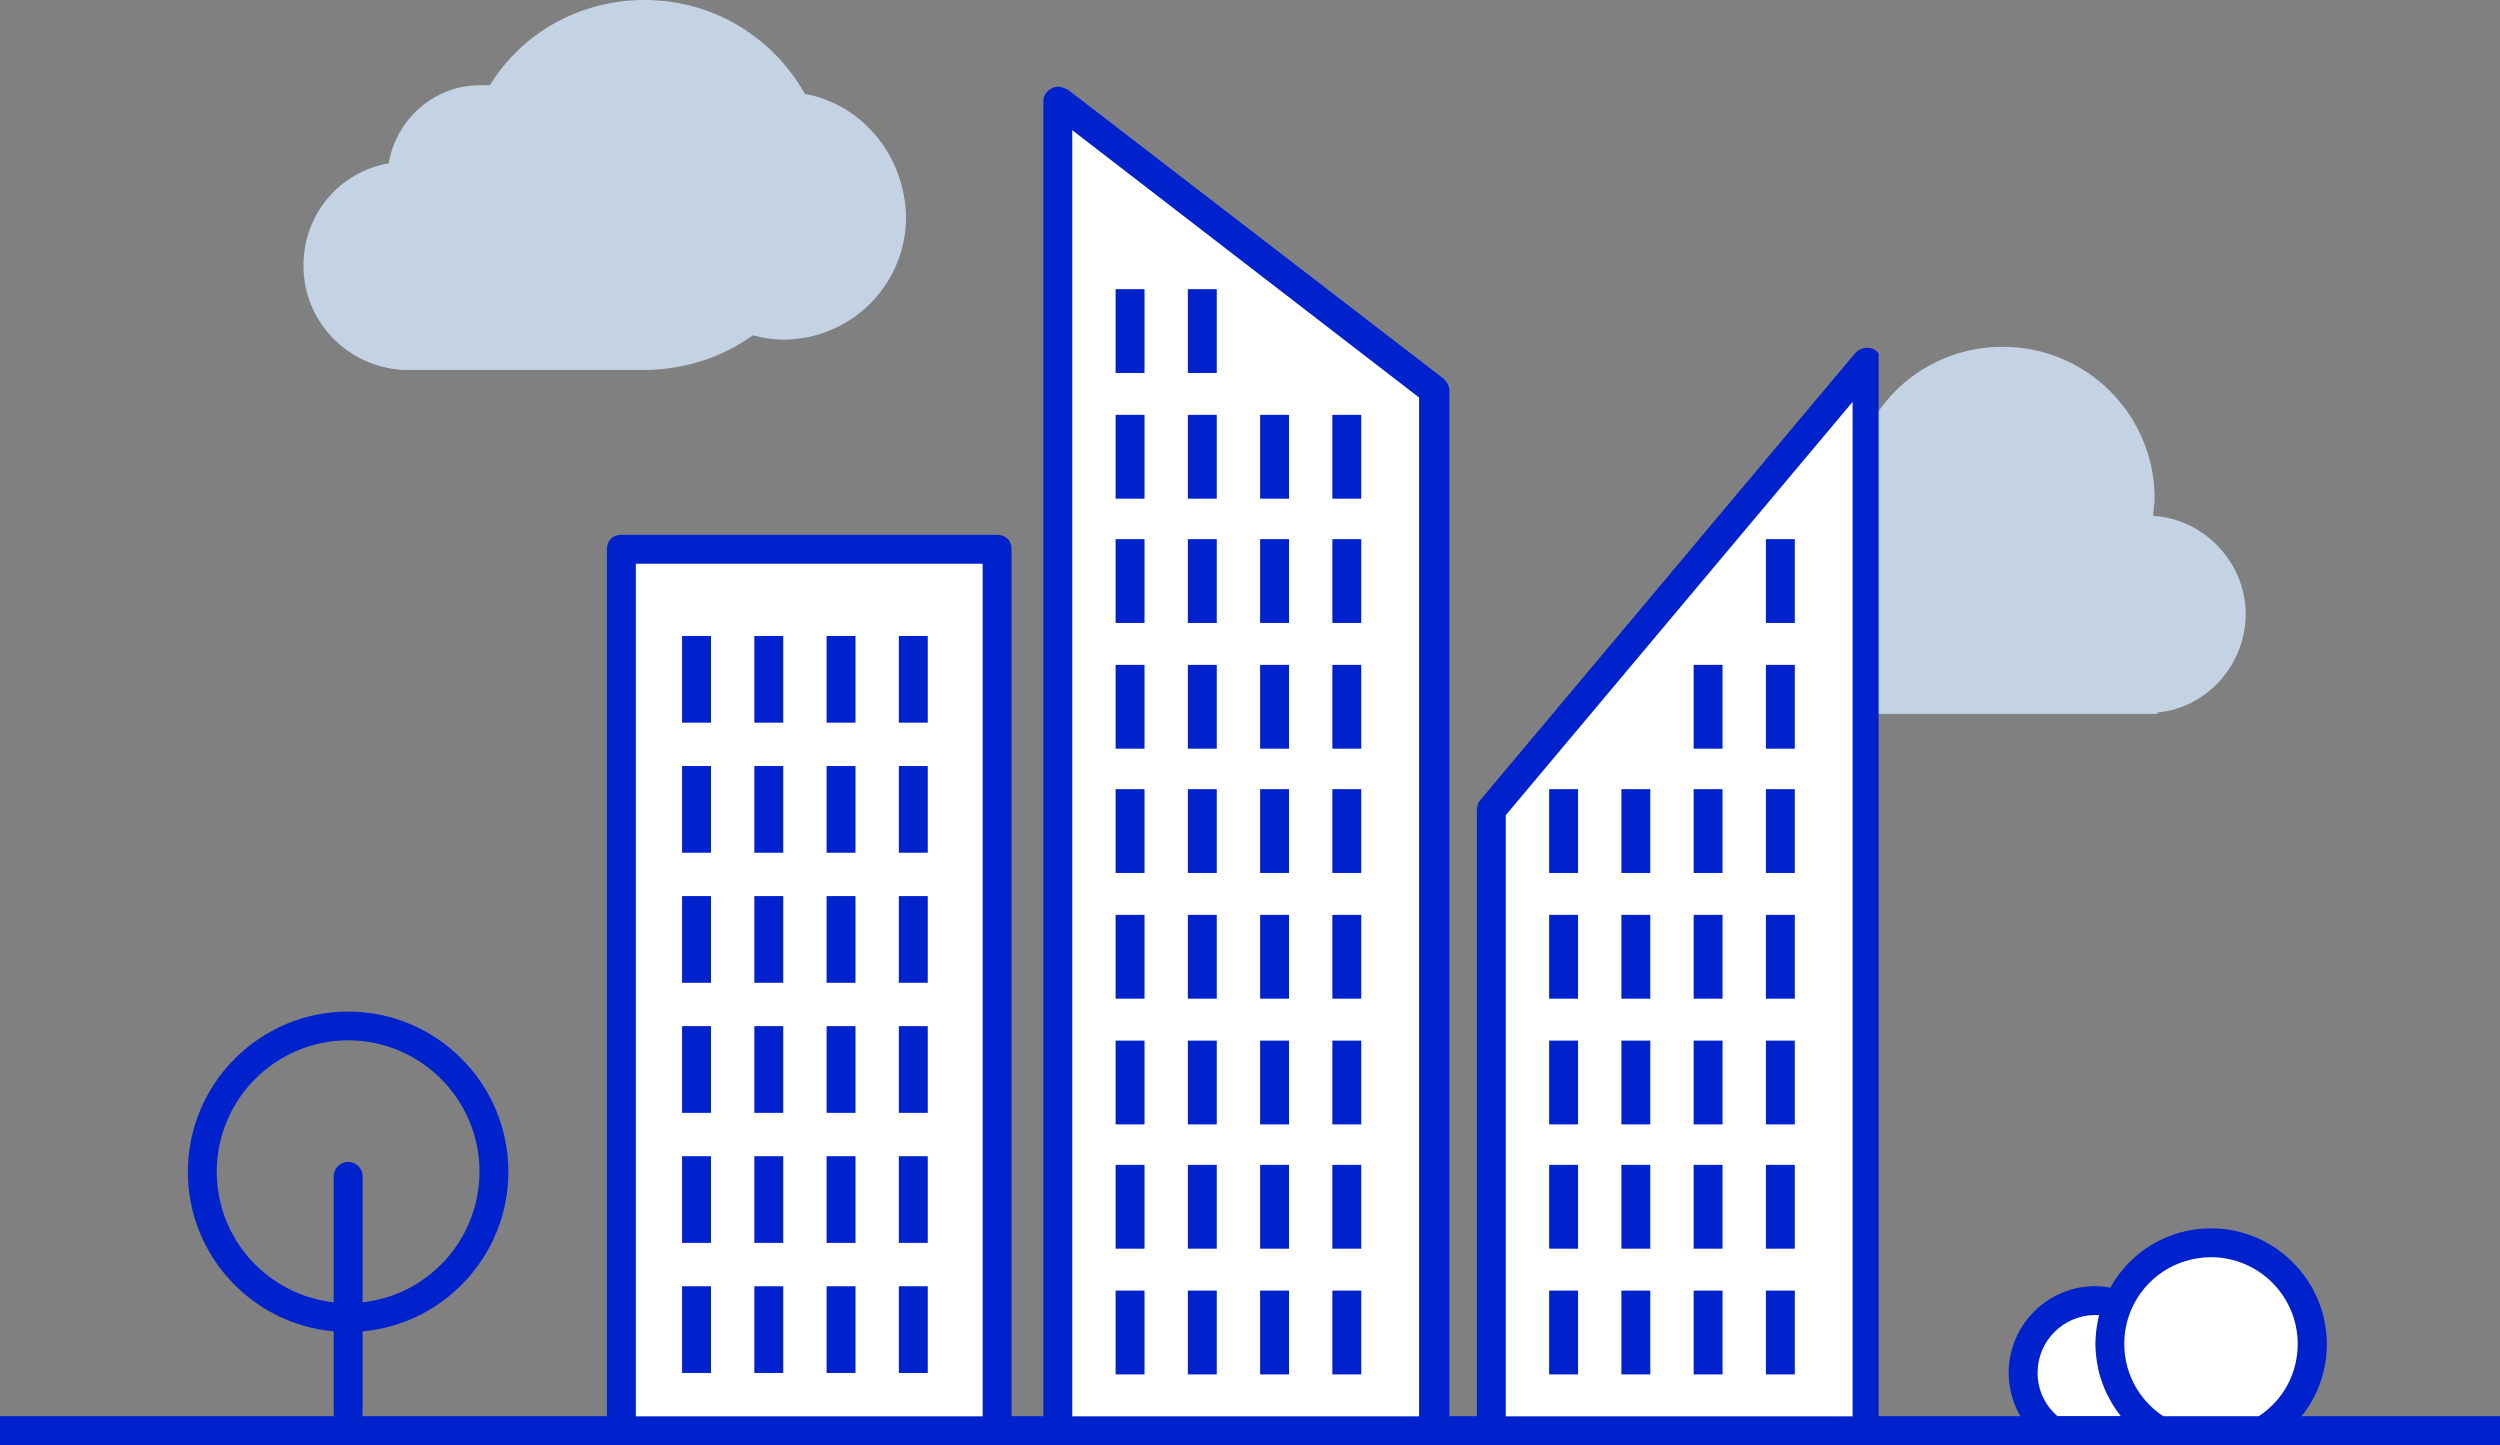<svg width="173" height="100" viewBox="0 0 173 100" xmlns="http://www.w3.org/2000/svg">
    <rect x="0" y="0" width="173" height="100" fill="#808080" stroke="none"/>
    <rect y="98" width="173" height="2" fill="#0022CD"/>
    <path d="M55.7 6.5C53.5 2.6 49.4 0 44.6 0C40.1 0 36.1 2.3 33.9 5.9C33.7 5.9 33.4 5.9 33.2 5.9C30 5.9 27.4 8.3 26.9 11.3C23.5 11.9 21 14.8 21 18.4C21 22.3 24.1 25.4 27.9 25.6H44.9C47.6 25.5 50 24.7 52.1 23.2C52.8 23.4 53.5 23.5 54.2 23.5C58.9 23.5 62.7 19.7 62.7 15C62.6 10.7 59.6 7.2 55.7 6.5Z" fill="#C4D3E4"/>
    <path d="M149.3 49.3C152.7 49 155.4 46 155.4 42.5C155.4 38.9 152.5 35.9 149 35.7C149 35.3 149.1 34.9 149.1 34.5C149.1 28.7 144.4 24 138.6 24C134.4 24 130.8 26.4 129.1 30C128.6 30 128.1 30 127.7 30C124.2 30 121.3 32.7 121 36.1C118.2 36.9 116.2 39.5 116.2 42.6C116.2 46.3 119.2 49.3 122.8 49.4H149.3V49.3Z" fill="#C4D3E4"/>
    <g clip-path="url(#clip0_1_6226)">
        <path d="M69 38.009H43V99.009H69V38.009Z" fill="white"/>
        <path d="M69 100.009H43C42.4 100.009 42 99.609 42 99.009V38.009C42 37.409 42.4 37.009 43 37.009H69C69.6 37.009 70 37.409 70 38.009V99.009C70 99.609 69.6 100.009 69 100.009ZM44 98.009H68V39.009H44V98.009Z" fill="#0022CD"/>
        <path d="M99.2 99.009H73.2V7.009L99.2 27.009V99.009Z" fill="white"/>
        <path d="M99.2 100.009H73.2C72.6 100.009 72.2 99.609 72.2 99.009V7.009C72.2 6.609 72.4 6.309 72.8 6.109C73.1 5.909 73.5 6.009 73.9 6.209L99.9 26.209C100.1 26.409 100.3 26.709 100.3 27.009V99.009C100.2 99.609 99.8 100.009 99.2 100.009ZM74.2 98.009H98.2V27.509L74.2 9.009V98.009Z" fill="#0022CD"/>
        <path d="M129.2 99.009H103.2V56.009L129.2 25.009V99.009Z" fill="white"/>
        <path d="M129.2 100.009H103.2C102.6 100.009 102.2 99.609 102.2 99.009V56.009C102.2 55.809 102.3 55.509 102.4 55.409L128.4 24.409C128.7 24.109 129.1 24.009 129.5 24.109C129.9 24.209 130.2 24.609 130.2 25.009V99.009C130.2 99.609 129.8 100.009 129.2 100.009ZM104.2 98.009H128.2V27.809L104.2 56.409V98.009Z" fill="#0022CD"/>
        <path d="M49.2 44.009H47.2V50.009H49.2V44.009Z" fill="#0022CD"/>
        <path d="M54.2 44.009H52.2V50.009H54.2V44.009Z" fill="#0022CD"/>
        <path d="M59.2 44.009H57.2V50.009H59.2V44.009Z" fill="#0022CD"/>
        <path d="M64.2 44.009H62.2V50.009H64.2V44.009Z" fill="#0022CD"/>
        <path d="M49.2 53.009H47.2V59.009H49.2V53.009Z" fill="#0022CD"/>
        <path d="M54.2 53.009H52.2V59.009H54.2V53.009Z" fill="#0022CD"/>
        <path d="M59.2 53.009H57.2V59.009H59.2V53.009Z" fill="#0022CD"/>
        <path d="M64.2 53.009H62.2V59.009H64.2V53.009Z" fill="#0022CD"/>
        <path d="M49.2 62.009H47.2V68.009H49.2V62.009Z" fill="#0022CD"/>
        <path d="M54.2 62.009H52.2V68.009H54.2V62.009Z" fill="#0022CD"/>
        <path d="M59.2 62.009H57.2V68.009H59.2V62.009Z" fill="#0022CD"/>
        <path d="M64.2 62.009H62.2V68.009H64.2V62.009Z" fill="#0022CD"/>
        <path d="M49.2 71.009H47.2V77.009H49.2V71.009Z" fill="#0022CD"/>
        <path d="M54.2 71.009H52.2V77.009H54.2V71.009Z" fill="#0022CD"/>
        <path d="M59.2 71.009H57.2V77.009H59.2V71.009Z" fill="#0022CD"/>
        <path d="M64.2 71.009H62.2V77.009H64.2V71.009Z" fill="#0022CD"/>
        <path d="M49.2 80.009H47.2V86.009H49.2V80.009Z" fill="#0022CD"/>
        <path d="M54.2 80.009H52.2V86.009H54.2V80.009Z" fill="#0022CD"/>
        <path d="M59.2 80.009H57.2V86.009H59.2V80.009Z" fill="#0022CD"/>
        <path d="M64.2 80.009H62.2V86.009H64.2V80.009Z" fill="#0022CD"/>
        <path d="M49.2 89.009H47.2V95.009H49.2V89.009Z" fill="#0022CD"/>
        <path d="M54.2 89.009H52.2V95.009H54.2V89.009Z" fill="#0022CD"/>
        <path d="M59.2 89.009H57.2V95.009H59.2V89.009Z" fill="#0022CD"/>
        <path d="M64.2 89.009H62.2V95.009H64.2V89.009Z" fill="#0022CD"/>
        <path d="M79.2 46.009H77.2V51.809H79.2V46.009Z" fill="#0022CD"/>
        <path d="M84.2 46.009H82.2V51.809H84.2V46.009Z" fill="#0022CD"/>
        <path d="M89.2 46.009H87.2V51.809H89.2V46.009Z" fill="#0022CD"/>
        <path d="M94.2 46.009H92.2V51.809H94.2V46.009Z" fill="#0022CD"/>
        <path d="M79.2 37.309H77.2V43.109H79.2V37.309Z" fill="#0022CD"/>
        <path d="M84.2 37.309H82.2V43.109H84.2V37.309Z" fill="#0022CD"/>
        <path d="M89.2 37.309H87.2V43.109H89.2V37.309Z" fill="#0022CD"/>
        <path d="M94.2 37.309H92.2V43.109H94.2V37.309Z" fill="#0022CD"/>
        <path d="M79.2 28.709H77.2V34.509H79.2V28.709Z" fill="#0022CD"/>
        <path d="M84.2 28.709H82.2V34.509H84.2V28.709Z" fill="#0022CD"/>
        <path d="M89.2 28.709H87.2V34.509H89.2V28.709Z" fill="#0022CD"/>
        <path d="M94.2 28.709H92.2V34.509H94.2V28.709Z" fill="#0022CD"/>
        <path d="M79.2 20.009H77.2V25.809H79.2V20.009Z" fill="#0022CD"/>
        <path d="M84.2 20.009H82.2V25.809H84.2V20.009Z" fill="#0022CD"/>
        <path d="M79.2 54.609H77.2V60.409H79.2V54.609Z" fill="#0022CD"/>
        <path d="M84.2 54.609H82.2V60.409H84.2V54.609Z" fill="#0022CD"/>
        <path d="M89.2 54.609H87.2V60.409H89.2V54.609Z" fill="#0022CD"/>
        <path d="M94.2 54.609H92.2V60.409H94.2V54.609Z" fill="#0022CD"/>
        <path d="M79.2 63.309H77.2V69.109H79.2V63.309Z" fill="#0022CD"/>
        <path d="M84.2 63.309H82.2V69.109H84.2V63.309Z" fill="#0022CD"/>
        <path d="M89.2 63.309H87.2V69.109H89.2V63.309Z" fill="#0022CD"/>
        <path d="M94.2 63.309H92.2V69.109H94.2V63.309Z" fill="#0022CD"/>
        <path d="M79.2 72.009H77.2V77.809H79.2V72.009Z" fill="#0022CD"/>
        <path d="M84.2 72.009H82.2V77.809H84.2V72.009Z" fill="#0022CD"/>
        <path d="M89.2 72.009H87.2V77.809H89.2V72.009Z" fill="#0022CD"/>
        <path d="M94.2 72.009H92.2V77.809H94.2V72.009Z" fill="#0022CD"/>
        <path d="M79.2 80.609H77.2V86.409H79.2V80.609Z" fill="#0022CD"/>
        <path d="M84.2 80.609H82.2V86.409H84.2V80.609Z" fill="#0022CD"/>
        <path d="M89.2 80.609H87.2V86.409H89.2V80.609Z" fill="#0022CD"/>
        <path d="M94.2 80.609H92.2V86.409H94.2V80.609Z" fill="#0022CD"/>
        <path d="M79.2 89.309H77.2V95.109H79.2V89.309Z" fill="#0022CD"/>
        <path d="M84.2 89.309H82.2V95.109H84.2V89.309Z" fill="#0022CD"/>
        <path d="M89.2 89.309H87.2V95.109H89.2V89.309Z" fill="#0022CD"/>
        <path d="M94.2 89.309H92.2V95.109H94.2V89.309Z" fill="#0022CD"/>
        <path d="M119.2 46.009H117.2V51.809H119.2V46.009Z" fill="#0022CD"/>
        <path d="M124.2 46.009H122.2V51.809H124.2V46.009Z" fill="#0022CD"/>
        <path d="M124.2 37.309H122.2V43.109H124.2V37.309Z" fill="#0022CD"/>
        <path d="M109.2 54.609H107.2V60.409H109.2V54.609Z" fill="#0022CD"/>
        <path d="M114.2 54.609H112.2V60.409H114.2V54.609Z" fill="#0022CD"/>
        <path d="M119.2 54.609H117.2V60.409H119.2V54.609Z" fill="#0022CD"/>
        <path d="M124.2 54.609H122.2V60.409H124.2V54.609Z" fill="#0022CD"/>
        <path d="M109.2 63.309H107.2V69.109H109.2V63.309Z" fill="#0022CD"/>
        <path d="M114.2 63.309H112.2V69.109H114.2V63.309Z" fill="#0022CD"/>
        <path d="M119.2 63.309H117.2V69.109H119.2V63.309Z" fill="#0022CD"/>
        <path d="M124.2 63.309H122.2V69.109H124.2V63.309Z" fill="#0022CD"/>
        <path d="M109.2 72.009H107.2V77.809H109.2V72.009Z" fill="#0022CD"/>
        <path d="M114.2 72.009H112.2V77.809H114.2V72.009Z" fill="#0022CD"/>
        <path d="M119.2 72.009H117.2V77.809H119.2V72.009Z" fill="#0022CD"/>
        <path d="M124.2 72.009H122.2V77.809H124.2V72.009Z" fill="#0022CD"/>
        <path d="M109.2 80.609H107.2V86.409H109.2V80.609Z" fill="#0022CD"/>
        <path d="M114.2 80.609H112.2V86.409H114.2V80.609Z" fill="#0022CD"/>
        <path d="M119.2 80.609H117.2V86.409H119.2V80.609Z" fill="#0022CD"/>
        <path d="M124.2 80.609H122.2V86.409H124.2V80.609Z" fill="#0022CD"/>
        <path d="M109.2 89.309H107.2V95.109H109.2V89.309Z" fill="#0022CD"/>
        <path d="M114.2 89.309H112.2V95.109H114.2V89.309Z" fill="#0022CD"/>
        <path d="M119.2 89.309H117.2V95.109H119.2V89.309Z" fill="#0022CD"/>
        <path d="M124.2 89.309H122.2V95.109H124.2V89.309Z" fill="#0022CD"/>
    </g>
    <path d="M153 86C150.1 86 147.62 87.76 146.55 90.27C146.06 90.11 145.54 90 145 90C142.24 90 140 92.24 140 95C140 96.64 140.8 98.09 142.03 99H147.98C148.21 98.83 148.42 98.65 148.62 98.45C148.87 98.65 149.14 98.84 149.42 99H156.6C158.64 97.78 160.01 95.55 160.01 93C160 89.14 156.87 86 153 86Z" fill="white"/>
    <path d="M153 85C150.07 85 147.43 86.59 146.03 89.11C145.68 89.04 145.34 89 145 89C141.69 89 139 91.69 139 95C139 96.9 139.89 98.65 141.43 99.8L141.7 100H148.31L148.58 99.8C148.62 99.77 148.65 99.74 148.69 99.72C148.76 99.77 148.83 99.81 148.91 99.86L149.15 100H156.89L157.13 99.86C159.57 98.4 161.02 95.83 161.02 93C161 88.59 157.41 85 153 85ZM142.38 98C141.5 97.24 141 96.16 141 95C141 92.79 142.79 91 145 91C145.08 91 145.17 91 145.25 91.01C145.24 91.06 145.23 91.11 145.22 91.17C145.17 91.38 145.13 91.59 145.1 91.81C145.09 91.9 145.07 91.99 145.06 92.09C145.03 92.39 145 92.7 145 93.01C145 93.28 145.02 93.55 145.05 93.82C145.06 93.9 145.07 93.98 145.08 94.06C145.11 94.26 145.14 94.45 145.18 94.64C145.2 94.72 145.21 94.8 145.23 94.88C145.29 95.11 145.35 95.34 145.43 95.56C145.44 95.59 145.45 95.62 145.46 95.65C145.55 95.9 145.65 96.14 145.76 96.38C145.79 96.45 145.83 96.52 145.86 96.58C145.95 96.75 146.04 96.92 146.14 97.09C146.18 97.16 146.23 97.24 146.27 97.31C146.39 97.49 146.51 97.67 146.64 97.84C146.67 97.88 146.7 97.92 146.73 97.96C146.74 97.97 146.74 97.98 146.75 97.99H142.38V98ZM156.31 98H149.7C149.54 97.9 149.39 97.79 149.24 97.67C147.82 96.52 147 94.82 147 93C147 92.19 147.16 91.4 147.47 90.66C148.41 88.44 150.58 87 153 87C156.31 87 159 89.69 159 93C159 95.04 158 96.89 156.31 98Z" fill="#0022CD"/>
    <path d="M35.18 81.09C35.18 74.97 30.2 70 24.09 70C17.98 70 13 74.98 13 81.09C13 86.87 17.44 91.63 23.09 92.13V97.8C23.09 98.35 23.54 98.8 24.09 98.8C24.64 98.8 25.09 98.35 25.09 97.8V92.13C30.74 91.62 35.18 86.86 35.18 81.09ZM25.09 90.12V81.4C25.09 80.85 24.64 80.4 24.09 80.4C23.54 80.4 23.09 80.85 23.09 81.4V90.12C18.54 89.62 15 85.76 15 81.08C15 76.07 19.08 71.99 24.09 71.99C29.1 71.99 33.18 76.07 33.18 81.08C33.18 85.76 29.64 89.62 25.09 90.12Z" fill="#0022CD"/>
    <defs>
        <clipPath id="clip0_1_6226">
            <rect width="88" height="94" fill="white" transform="translate(42 6)"/>
        </clipPath>
    </defs>
</svg>